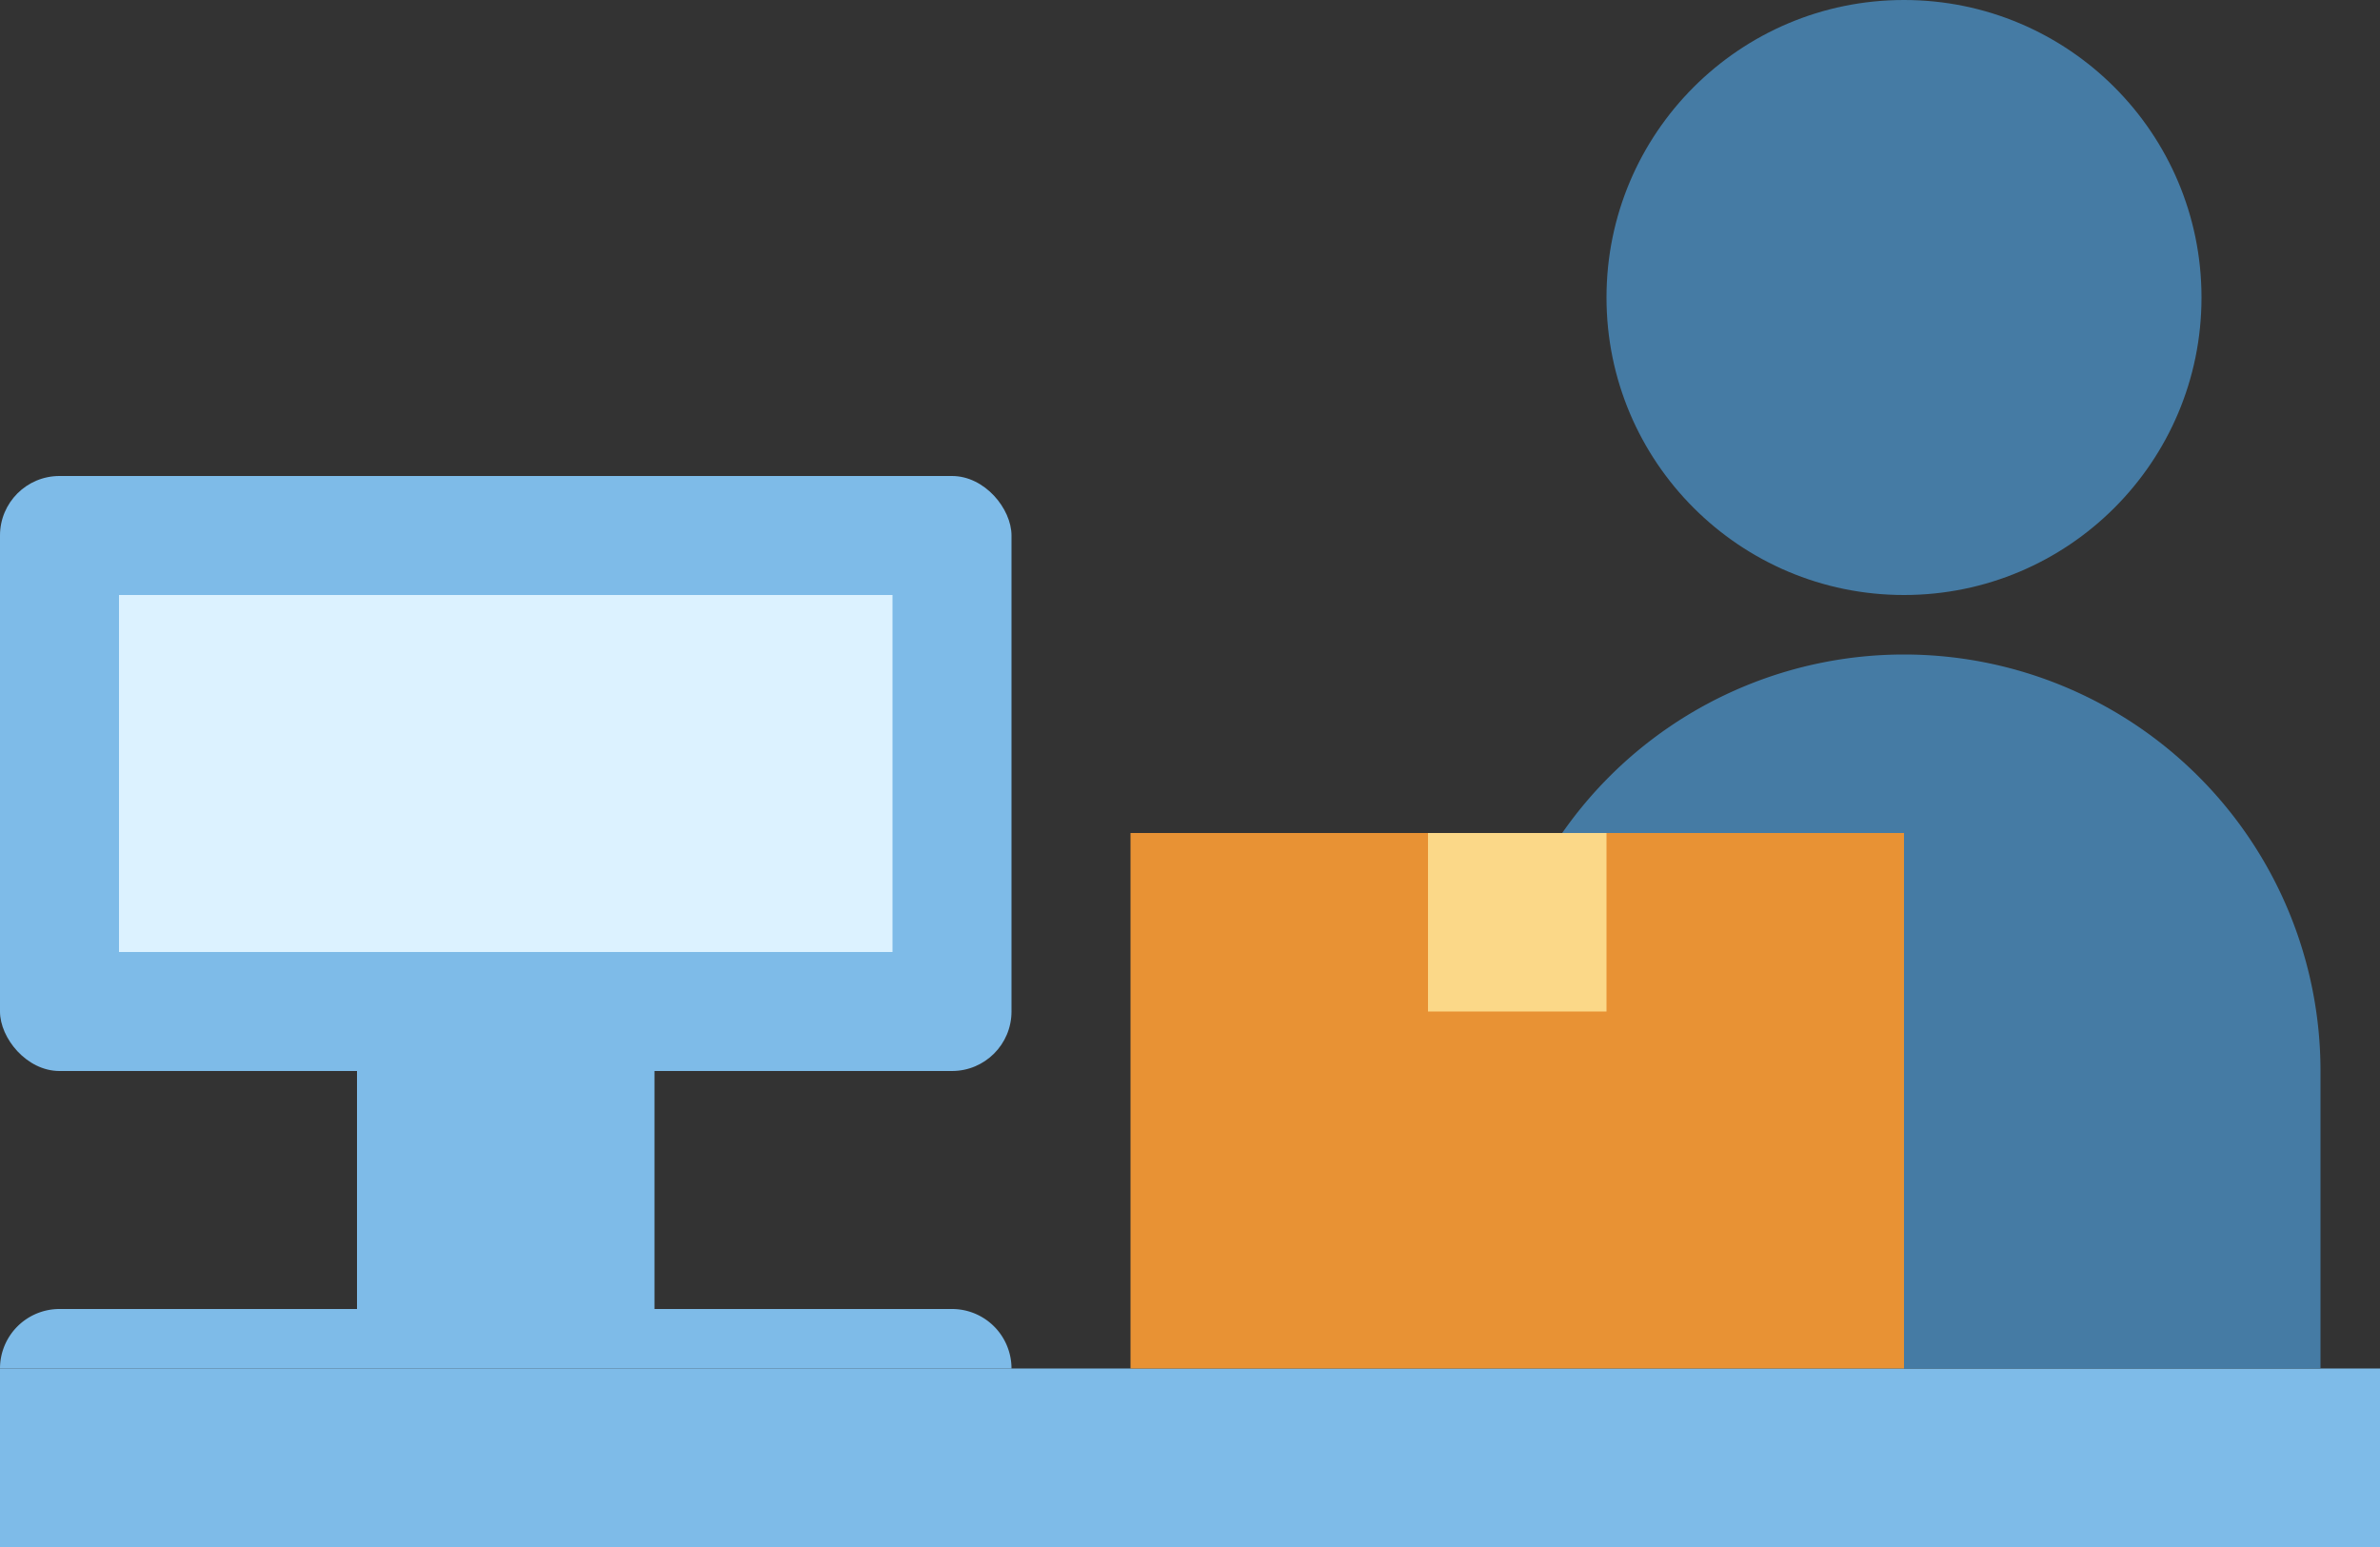 <svg xmlns="http://www.w3.org/2000/svg" width='40' viewBox="0 0 40 26"><rect x="0" y="0" width="40" height="26" fill="#333333" stroke="none"/><path fill="#7ebbe8" d="M0 23h40v3H0z"></path><circle cx="32" cy="5" r="5" fill="#457ba4"></circle><path d="M32 11a7 7 0 017 7v5H25v-5a7 7 0 017-7z" fill="#457ba4"></path><path fill="#e89234" d="M32 23H19v-9h13z"></path><path fill="#fbd888" d="M24 14h3v3h-3z"></path><path d="M17 23H0a1 1 0 011-1h15a1 1 0 011 1zM6 17h5v5H6z" fill="#7ebbe8"></path><rect y="8" width="17" height="10" rx="1" fill="#7ebbe8"></rect><path fill="#dcf2ff" d="M1.5 9.5h14v7h-14z"></path><path d="M15 10v6H2v-6h13m1-1H1v8h15V9z" fill="#7ebbe8"></path></svg>
